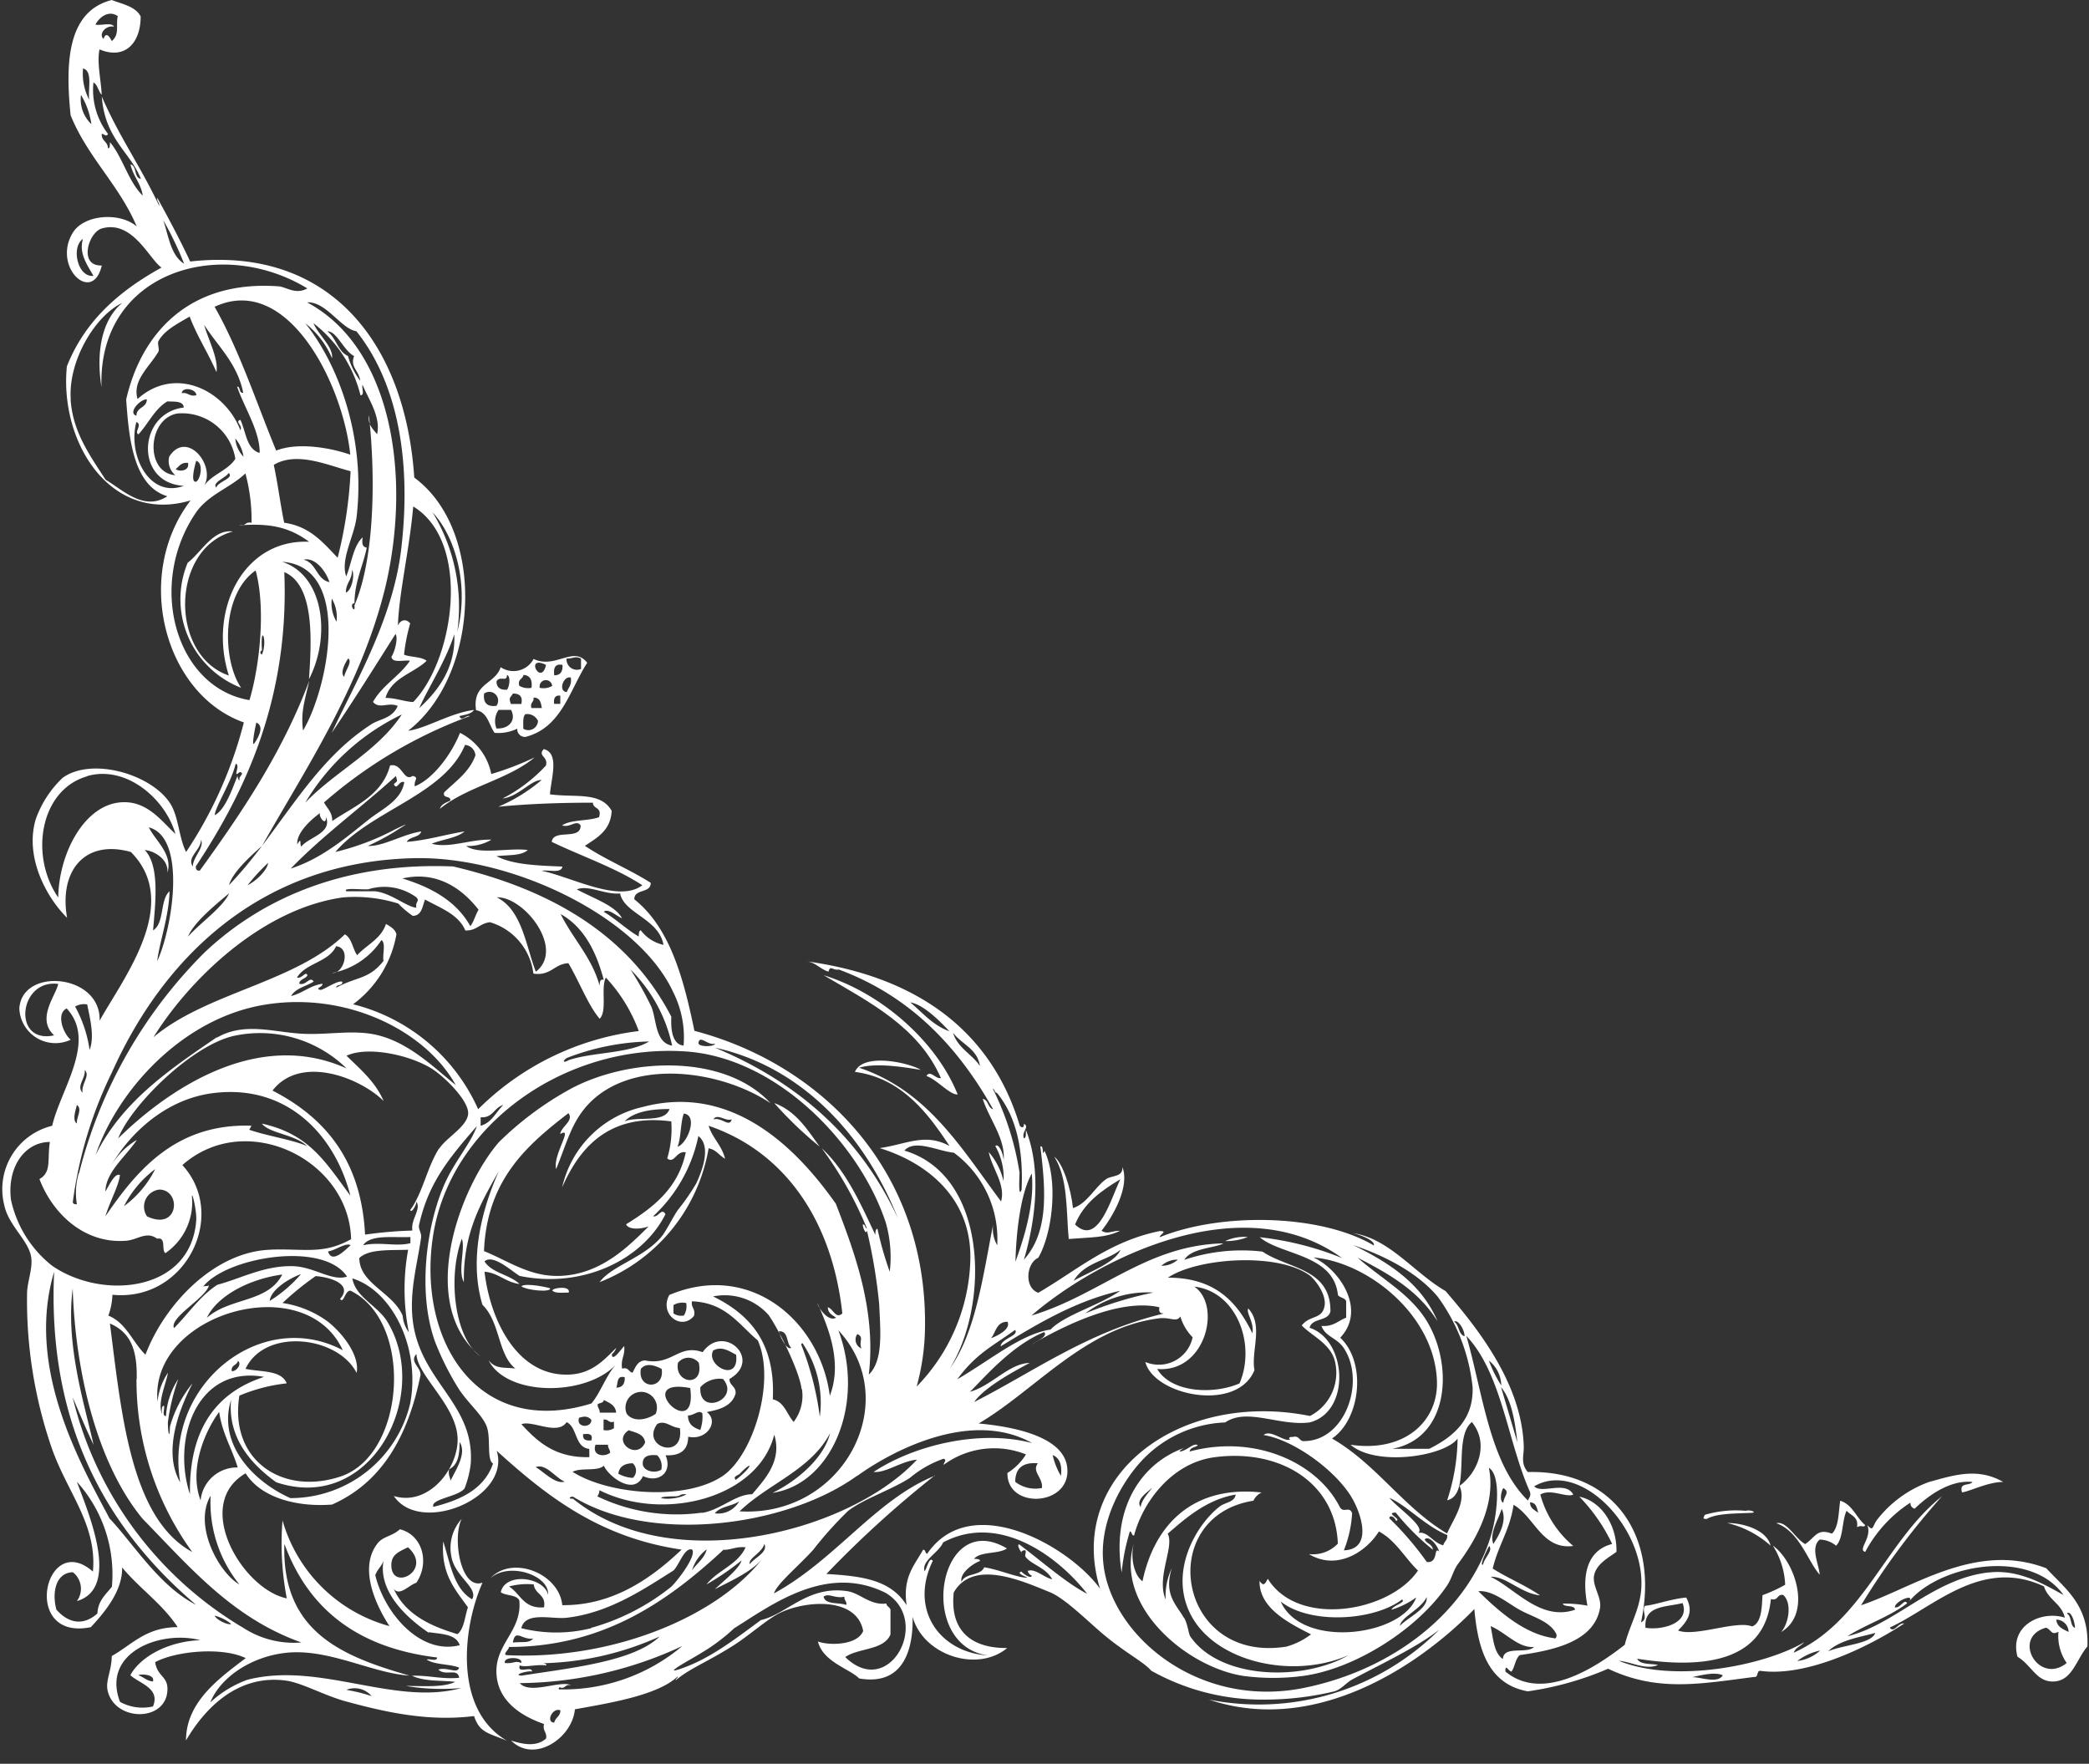 <svg xmlns="http://www.w3.org/2000/svg" viewBox="-0.286 -0.01 200.426 169.22"><rect x="-0.286" y="-0.01" width="200.426" height="169.22" fill="#333333" stroke="none"/><title>19124617_1_bo</title><g data-name="Layer 2"><g data-name="Layer 1"><g data-name="Layer 2"><g data-name="Layer 1-2" fill="#fff"><path d="M178.67 148.88c-.77-.21.69-1.35.2-2.57.63.71.46.06 1-.59a11.06 11.06 0 0 1 4.93-3.55c2.35-.64 4.62-1.42 7.11 0-1.48 0-3.18.9-3.95 1-.31-1 .73-.59 1-1-2.13-.22-4.23 1.29-5.55 2.57a.55.55 0 0 1-.4-.59 12.79 12.79 0 0 0-4.34 4.73z"/><path d="M169.59 148.28a9.55 9.55 0 0 0-4.16-2.17c1.35-.02 3.77.58 4.16 2.17z"/><path d="M163.46 145.72c-.5 0-.24-.15-.2-.39a10.62 10.62 0 0 1 3.95-.39c.43-.14 1.26.2.39.2-1.74.07-3.24.07-4.14.58z"/><path d="M54.28 124c-.57 0-1.29.11-1.58-.2.09-.28 1.78-.48 1.58.2z"/><path d="M49.73 123.4c.4-.38 2.77.15 2.77.2.06.4-2.23.19-2.77-.2z"/><path d="M78.36 110a36.24 36.24 0 0 1-4.36-4.18c2.09.77 3.16 2.53 4.36 4.18z"/><path d="M91.6 105c-.84 0-1.91-1.39-3-1.78.37-.62.86.31 1.39.2-2.15-4.9-6.82-7.26-11.26-9.87 5.54 1.71 10.83 6.34 12.87 11.45z"/><path d="M52.3 153c.13-1.9-3.78-3.19-5.55-1.58 2.12-2.28 6.62-.46 6.91 2.57 4.91.05 8.63-2.65 11.45-5.33-7.91-1.15-13-5.18-17.74-9.48 1.39 4.5-7.33 8.13-9.87 4.34 3.3 1 6.07-2.53 6.12-5.33.06-3.24-3.88-6.18-3.95-8.29-.71.72.43 1.27.39 2-1.17 5.81-3.65 10.3-8.49 12.44-3.42.26-6.83-.67-8.29-3-5.14 3-.29 11.14 3.95 12a27.78 27.78 0 0 1-.41-7.48A14.67 14.67 0 0 0 37.08 156c-1-1.53-3.1-5.37-1.17-7.9.56-.74 1.39-.68 2.17-1.39 2.18.54 2.88 3.21 1.58 5.13-.75.25-1.6 1.32-2.17.59 1.09 2.4 3.43 3.55 6.12 4.34.65-.53.69-1.67 1-2.57-1.2-1.69-2.61-3.18-2.37-6.32.67 2.09 1 4.53 2.77 5.55.64-1.11-1.7-2.19-2-4.16a4.16 4.16 0 0 1 1-3.56c-.92 1.82-.1 6.87 2 6.12C44.14 156 43.16 164 48.36 167c-1.77-.74-2.65-.77-3.16-2.37-4.41.55-8.48-.37-12.24-1.39-2.12-.57-4.16-1.75-5.73-2-4.62-.67-7.81 2.55-9.67 5.73 0-3.72 3.24-6 5.73-7.9-2.31-1.11-6.75-.66-8.69.39.22 1.39 1.18 1.32 1.18 2.57 0 3.17-5 3.2-5.73.2-.24-1 .36-1.85.39-3.36 1.94-1.09 3.28-2.77 6.32-2.77-1.46-2.23-3.65-3.7-5.33-5.73.06 2.21-1.63 4.26-3 5.73-6.78 1.39-4.41-9.38.2-5.33.41-4.53-2.46-7.58-3.95-11.85a43.44 43.44 0 0 1-2.37-14.8c0-1.14.58-2.45.39-3.55-.26-1.58-2.16-3-2.57-4.93A6.26 6.26 0 0 1 4.72 108c.81-3.51 4.32-8.12 1.39-11.26-1.06.52-.3 2.46.39 3a3.46 3.46 0 0 1-4.93-3c.25-4 7.86-3.31 7.7 1.18 2.25-4.06 7.92-11.25 3-16.19-4.46-1.25-6.91 1.85-6.12 6.32-2.15-2.15-4.06-6-3-9.48a10.1 10.1 0 0 1 2.57-3.95c2.74-2 8.39-.41 10.27 2.37.88 1.3.86 3.33 1.58 4.74a40.39 40.39 0 0 0 5.54-12.43C15.51 66.62 12.45 55.25 18 48c-7.68 2.29-12.6-5.57-11.87-12.86 1.75-4.43 5.09-7.27 9.08-9.48-1.18-.8-2.77-4.6-5.73-3.75-1.28.37-2.27 3.64 0 3.55-.88 3.8-4.8.12-2.77-3.16 1.06-1.71 4.45-2 6.12-.59-1.7-4-4.71-6.63-6.34-10.66-.55-5.3-.22-10 3.95-11.06 1 .4 2.28.61 2.77 1.58 0 2.52-1.48 4.19-3.95 3.16C9 6 9.4 7.6 9.47 9.08c-.33-.33-.37-.95-.79-1.18a6.94 6.94 0 0 0 1.39 4.93c-.14.35-.36 0-.59 0-.05.71.59.72.59 1.39.23 0 .17-.36.2-.59 1.24 1.5 1.75 3.77 3.14 5.13-.18-1.2-.92-1.85-1.18-3 .64.15.31 1.28 1 1.39-1-2.56-3.45-3.8-3.75-7.9 1.73 3.97 3.52 6.34 5.52 10.5 0-.36-.24-.42-.2-.79 1.1 2 2.17 4 3.16 6.12 13.36-1.5 20.64 7.8 21.5 20.73 6.94 5.11 6.26 19-.59 24.29 1.75-.23 4-1.69 6.32-2-.26.4-.87.46-1.39.59.17.58.63-.12 1 0a44.5 44.5 0 0 0-14 8.29c.3.56.8.92.79 1.78 2.16-1.46 4.79-2.45 5.55-5.33 1.19-.27 1.27 1.61 2.17 1 .66.18.1.37.2 1 1.7-.67 3.49-3 4.34-5.13a5.64 5.64 0 0 1 3 3.95A28.44 28.44 0 0 0 51 72.66c-2.54 2.13-6.53 2.82-9.08 4.93.14-.46.59-.59 1-.79.06-.52-.77-.16-.59-.79 1.1-1.07 2.41-1.93 3-3.55a1.08 1.08 0 0 0-1-1c-2 4.82-9 6.25-12.44 10.27a24.26 24.26 0 0 0 5.73-2.17c1.8-.86.79-.33 0 .2A23.35 23.35 0 0 1 35 81.15c1.46.07 3.35-1.12 5.13-1.39-.18.61-1.1.46-1.39 1 2-.16 3.65-.7 5.55-1-.79.66-2.14.75-3.16 1.18 1.72.46 3.76-.46 5.73-.39a4.3 4.3 0 0 1-2.43.6c1.23.88 4.05.16 5.92.39-.61.58-1.9.46-3 .59 1.6.84 4 .9 6.32 1-.1.69-1.29.29-2 .4 2.94.62 7.44 3.11 9.67 1.39-2.59-1.69-5.8-2.77-8.69-4.16.15-1.29 2.8-.1 2.77-1.58-.41-.59-1 .26-1.78 0 .86-.58 2.5-.4 3.55-.79.3-1-.57-.74-.59-1.39-3.12 0-6.21.11-9.08.39a16 16 0 0 0 4.16-2.57c-1.05 0-2.21 1.6-3.75 1.78a15 15 0 0 0 4.16-3.16c.26-.87-.84-.92-.2-1.58 1.55.4.68 2.87.59 4.34 2.44.33 4.85-.29 5.92 1.58-.09 1.88-1.39 2.58-2.57 3.36 2 1.34 4.31 2.27 6.32 3.55 0 1.05-1.58.53-1.58 1.58C64 89 65.29 93.83 66.34 98.89c12.34 3.24 22.58 13.63 22.11 29a22.16 22.16 0 0 1-.79 5.13 18.08 18.08 0 0 0 5.14-11.82c.31-6-3.88-9.58-8.69-11.06 2.61-.37 4.34-1.49 6.71-.2-1.85-2.77-4.41-6.51-9.08-7.11.76-1.85 5.09-.92 6.32-.2-1.06-.15-4.12-.75-5.92-.2 6.61 2.21 9.85 7.79 13.62 12.83.46-1.65-.89-3.19-1.18-4.74a6.6 6.6 0 0 1 1.42 2.79 6.11 6.11 0 0 0-.79-3.36c.3-.35.8.77.79 1.39.22-2.06-1.39-4-2-5.92.57.09.46.85 1 1-3.36-6-7.95-10.87-14.8-13.41-.62.1-.81-.46-1 .2-.81-.24-1.21-.9-2.17-1 10.15 1.39 17.67 6.26 20.53 15.8.24.22.41.17.39-.2.59.29-.26.77 0 1.39.27-.06.16-.49.2-.79 1.44 3.67 1 8.39-.2 12.44 2.41-2.7 2.09-6.65 1.58-10.86.37-.18.12 1.13.39.4 1.35 2.83.79 7.88-.59 10.27-1.17.53-1.36 2.89 0 3.36 3.7-2.15 6.78-4.93 11.65-5.92.83 0 0 .31 0 .59 5.89-2.4 15.42-2.24 20.54.79.17-.43-1.19-1-2-1.18 3.5.51 5.9 3.84 8.88 5.55 2.91 3.38 7.37 8.84 7.51 15 0 .83-.31 1.56.39 2.37 8.44-.22 12.6 6.35 10.86 14.41.76-.32 0-1.16.39-1.58.92-.07 2.48-.66 3.95-.79.72 1.39.16 2.22-.79 3.16 1.64.65 5.57-1 7.11-.39 1-.35.92-2.19 1-3a13.93 13.93 0 0 0 2.17-1 7.61 7.61 0 0 0-1.18-3.75c2.12 1.5 3.81 6.5.79 8.29.72-.8 1.08-2.77.2-3.56-.62-.1-.46.61-1.18.39-.6 6.11-6.61 6.7-12.83 5.73.27.58 1.25.46 2 .59-1.14.54-2.59-.3-3.75-.39 5.22 2.15 13.85.52 17.77-1.78-.3.36-.82.49-1 1 6.7-3 8.79-10.68 14.22-15a71.29 71.29 0 0 0-7.76 10.45c5-1.67 11-6.14 17.77-3.55 1.85 2 4.1 3.54 3.95 7.5-1.06 1.24-1.44 3.24-3.16 3.36s-2.16-1.54-3.55-2.37c-.81-3 2.28-4.47 4.54-3.75-.3-1.35-1.59-1.7-2-3-6-2.81-10.57 2-14.8 3.95.41.59.8-.49 1.39-.39-3.3 2.18-9.33 5.17-13.82 4.54-.37 0-.13.65-.59.59-5.17.66-9.25 1.46-14-.79a30.24 30.24 0 0 1-7.7 2.17c-3.7-.67-4.79-3.89-5.13-7.9-5.14 5.31-15.19 12.16-25.47 8.69a24.48 24.48 0 0 0 22.11-6.71c-2.12 1.66-5.38 3.2-8.29 4.74-.62.32-1.12 1-1.78 1.18a28.54 28.54 0 0 1-6.71.79 21.74 21.74 0 0 1-10.86-2.77c-.79-.92-2.77-1.85-5.13-3.95-1.39-1.22-3.24-3-4.54-3.56-2.65-1.07-7.4-3.26-9.28 0-.43 4 2.07 5.37 5.13 5.33-2.88 2.4-8.07.69-9.08-3 .07 2.65-.6 6.71-5.13 5.92-.89-.92-3.48-1.58-3.95-3.55.84.37 3.74.46 4.34-1-.58-3.18-5.24-3-7.9-1.78-1.27.6-2.94 2.14-4.54 3.16-2.44 1.56-4.29 2.25-5.55 3.36 0-.16.2-.2.2-.39-1.85 1.77-6.26 2.52-9.87 3.16-.24 2.75-3.88 5.23-6.12 3 1.23.39 2.48.6 3.36-.2.1-.62-.36-.7-.2-1.39-2.27-.78-4.28-2.19-4.54-4.54-.35-3.08 2.46-4.29 2.17-7.31-.28-.58-1.29-.43-1.78-.79.43-1.95 4.16-1.46 4.54.25zm-24.68-9.28a11.81 11.81 0 0 0 11.45-9.08c1-5.3-1.69-10.8-5.55-12 .31 1.82 2.43 2.62 3.36 4.16 4.28 7.07-1.59 18.45-10.66 15.4-2.34-1.68-4.67-4.19-4.34-7.9-1.34 4.37 2.32 7.94 5.74 9.44zM4.91 99.32c-1.75-1.59.17-3.82.39-4.93-3.82-.5-4.44 5.83-.39 4.93zm1.58-61c.2 3.16 1.93 5.48 3.36 7.7 1.59.92 3.67 3.07 5.92 1.58-3.34-1-3.7-5.81-3.95-9.28 1.44-6.31 6-11.48 14.61-10.86.74.05 1.65.84 2.77.2-8.36-5.09-20.12-1.58-19.75 9.48-.55-3.47.08-6.52 2-8.09-2.55 1.18-5.2 5.49-4.95 9.25zm10.86 8.28c-4.74-.25-4.43-7 0-7.51-.06-.66-.9-.55-1.58-.59-1.23.74-1.82 2.13-2.77 3.16-.46-.21.42-.92-.2-1.18-.85 3.09 1.2 7.37 4.55 6.12zm10.27 36.72c3.08-1 5.4-3.07 7.52-4.74 1.28-1 3.08-1.8 3.36-3.55-.5-.21-.69.85-1 .2.37-.38.36-.16.2-.79-3.3 3-7 5.69-10.09 8.88zM95 117.46a3.16 3.16 0 0 0 .39 2 10.28 10.28 0 0 0-4.16-8.88c-1.48-.13-3.77-1.34-4.74-.2 8 2.38 8.19 14.74 4.34 20.93 2.49-3.48 3.17-8.76 4.17-13.85zm62.59 38.7c1.55.26 4.29-.41 3.56-2.37-1.6.41-3.76.2-3.56 2.39zm33-5.31c2.84-.31 5.32 1.18 7.11 2.17-3.24-4.54-11.86-2.92-14.8.59.53-.78-1.39 0-1.39.59.54.12.92-.89 1.18-.39-1.67 1.29-3.89 2-5.73 3.16 4.51-1.07 8.25-5.54 13.56-6.12zm-105.83 2c-5.71-2.91-11 1.11-14.61 3.36a18.09 18.09 0 0 1-3.16 2.37c-.61.4-3.77 2.09-2.17 1.58 2.85-.92 5.23-2.77 7.9-4.74 2.48-.56 4.5-3.34 8.29-2.77 1.24.19 2.19 1.39 3.75 1.18 0 .28.32.33.39.59v2.38c-.64 1.54-3.07 1.28-4.34 2.17 4.19 4.11 8.29-3.43 3.94-6.12zm-31.28 11.23c-.75-.3-1.44 1.14-.59 1.18.11-.51.59-.59.59-1.18zm-39.09-.37c.73-1.76-1.29-2.19-2.17-3 .92-1.72 3.54-3.24 6.71-3.36-3.88-1-9.51 1.22-7.7 5.92a4.49 4.49 0 0 0 3.16.44zM43.81 160c-.92-.39-2.38-.26-3.16-.79.29-.11 1 .23 1-.2-7.65-.92-12.37-4.67-14.65-10.9-.28 8.5 5.64 10.81 12 12.64-3.63-.23-7.86-2.69-12-2.17-3.24.4-6.14 2.34-7.11 4.74a10.49 10.49 0 0 1 3.56-2.17c6.94-1.78 14.11 2.55 20.53.79a20.74 20.74 0 0 1-5.33-.2c1.67 0 3.59.17 4.74-.39-1.22-.16-2.9 0-4.16-.59 1.63-.05 2.81.35 4.54.2-.17-1-1.29-.11-2-.79.88-.28 1.86.48 2-.22zM33 162.13a14.77 14.77 0 0 1 2.37.59 2.11 2.11 0 0 0-2.37-.62zm109.6-13.82c-.24.37-1 2-.59 1.78.08-.59 1-1.35.57-1.8zm-43.87-22.12c6.59-2 11-6.75 18.36-6.91-.8.46-3.06.43-3.75 1.58a17.24 17.24 0 0 1 7.5-.79c2.43 1.65 6.56 1.6 6.52 5.73-.21 1-1.77.6-2 1.58 3.59 1.15 4 8.07 0 9.08-2.92.37-6-1.44-8.1 0a11.57 11.57 0 0 0-7.9 3.56c-1.91 2-4.34 6-3.75 10.27.92 6.77 9.18 13.64 19.15 11.65 8.62-1.72 15.79-7.32 18-14.61.63-2.12 1-5.79-.2-6.52.81 3.94-1.85 7.73-3 9.28-.41.58-.56 1.34-1 2-2.74 4.1-8.74 8-13.82 8.69a21.85 21.85 0 0 1-5.73 0c-5.55-.86-12.43-6.81-10.47-12.83-.42 1.27-.07 3.14.79 3.75 1.13-5.41 4.83-9.24 11.43-8.52a1.63 1.63 0 0 0-.79.79c-9.48 1.5-7.34 15.66 3.16 14a7 7 0 0 0 2.37-1.18c-2.15-1.08-5-2.54-4.94-5.13.41.62.55.22.79-.2 2.92 4.72 11.71 3.2 14.41-.79-1.28-1.23-2.12-2.88-3.75-3.75-1.25 2-4.06 3.78-6.71 2.17a3.3 3.3 0 0 0 2.77-1c-.2-5.79-5.48-9.14-11.85-8.29-4.1.55-6.87 4.32-7.7 7.51-.26 0-.18-.35-.4-.4a19.57 19.57 0 0 0-.79 3.95c-1-6.13 1.85-10.54 6.12-12a1.39 1.39 0 0 0-.59.39c.69 0 1.39-.92 1.78-.59-.26.2-.74.18-.79.59 6.25-1.68 12.25 1.05 14.41 5.33.37.63.92-.14 1.18.59a11.34 11.34 0 0 1-.79 3.56c2.91-.1 1.6-3.8.59-5.33-1.71-2.6-5.55-5.3-8.29-5.73.68-.61 2.09.79 2.57.39-.21 0-.16-.25.2-.2.63-.17.61.31 1 .39 4 .09 6.05-5.63 3.95-8.88-.68-1.06-1.79-1.1-2.17-2.17 1.15.09 1.6-.5 2.37-.79v-1.58c-.12-.34-.6-.32-.79-.59-.4-3.94-5.48-3.81-7.5-5.55a29.72 29.72 0 0 1 7.9 2c-9.68-7-23.61.15-29.82 5.53zM143 148.11c.49-.76 1.36-2.19.79-3.36-.31 1-1.19 2.36-.81 3.33zm-35.74-28.24c-1.44 1.14-3.43 1.19-4.54 3 1.51-.86 4-1.75 4.52-3zm-53.73 42c-.12 0-.24 0-.2.2a17.69 17.69 0 0 0 11.85-4.16 37.58 37.58 0 0 1-15.6 3.56c1 1.14 3.87-.31 4.93.2-.6-.12-.51.33-1.03.24zm101.28-13c-.76.57-2 1.18-2.17 2.37-.11 1 .74 2 .59 3-.52 3.18-4.29 4.06-7.7 4.54-.43.36-.46 1.1-.79 1.58-.29 0-.62-.83-.59 0 3.7 3.06 9-.65 11.45-2.57.46-1.85 1.43-3.34 1.58-5.33.44-5.87-5.86-12.45-10.27-9.87.74.77 3-.58 3.75.79-.66.32-2.18-.6-3.16 0a9.74 9.74 0 0 0 3.16 4.93c-3 .39-3.7-2.77-5.73-3.95-.33 2.37-1.48 3.91-2 6.12 1.44.92 3.14 1.6 4.54 2.57-1.85-.19-3.26-1.85-4.74-1.78 2.37 1.13 4.79 4.29 8.1 3.16-.07-.52-1-.18-1.18-.59a11.78 11.78 0 0 1 2.37.2c-.59-3 0-5.32 2.37-5.92a16.73 16.73 0 0 0-3.15-4.54c2.34.51 3.65 3.05 3.56 5.33zM13 160.72c.49.16.78.54 1.39.59.23-.77-1.39-.71-1.39-.59zm152 0c-.71-.36-2.18 0-3 .2.57-.14 2.51.69 3-.2zM63 157a28.83 28.83 0 0 1-11.64 2.57c.3 0 .73-.07.79.2-1.07-.12-2 .22-2.57 0-.28.87 1.18 0 1.18.59-.46-.11-1.91.35-1 .39C54.56 160 60.52 159.4 63 157zm50.33-1.78c.36.64.41 1.51.59 1.78 2.83 4.11 10.75 4.34 15.2 1.78-5.4 2.38-12.89.66-15.2-3.95-2.06-4.11.57-8.53 2.77-10.27.57-.46 1.47-.42 1.58-1.18-2.9.49-5 2.46-6.52 3.75.66 1.28-1.12 4.16-.2 6.32a6.24 6.24 0 0 1 .59-3c-.81 2.55.49 3.55 1.15 4.74zm84.67 4.32a4.54 4.54 0 0 1-.79-3c-.69.37-.65-.15-1.18-.39-3.38.92-.71 5.56 1.97 3.39zm-149.86 0c.87.09 1-.27 1.58 0 .22-.63-1.78-.63-1.56 0zm126.18-1.19a5.36 5.36 0 0 0-2.17 1 4 4 0 0 0 2.19-1zm-27.43-.35c-1.51.12-2.71-1.39-4.16-2 .25 1.2.31 2.59 1.18 3.16.05-1.34 2.34-.43 3-1.18zm-77.81-9.28C64 153.41 57.77 158 48.55 158c0 .26-.67.74-.2.79 10.34.49 20.47-3.84 24.68-9.48-1 1.46-3.55 2.51-4.74 3.16.84-.8 2.38-2 2.57-2.77a25 25 0 0 1-3.36 2.3c1.07-1.36 3-1.89 3.75-3.56-.93-.1-1.35.26-2.17.24zm29.22 2c.68-.32 1.56.62 2.37.79-.65-1.17-2-1.39-2.57-2.17-.09-.11.1-.49 0-.59s-.46.09-.4.2c.26.31-.56-.74-.2-.79 2.07 1.55 4.55 3.74 6.52 4.74-2.69-3.48-8.38-7.83-13.82-4.93-.42 1-2.09 1.73-1.78 2.77.22-.25.46-1.47.79-1-2.26 4.62.6 8.79 5.33 9.08-7-.92-4.82-14.21 1.78-10.27-.81.57-2.52.25-3.16 1 .23 0 .56 0 .59.2-.82.3-2 1.26-1.78 2 .32-.86 1.82-.55 2.17-1.39 1.39.2 3.16 1 4.16 1-.18-.12-1.12-.42-.59-.59.16.19.92.75 1 .39a.64.64 0 0 1-.4-.51zm81.35 5.92c-.92.32-3.38.61-4.54 1.78 1.42-.63 4.31-.72 4.54-1.84zm-138.8 0c-2.19-1.48-4.86-4-4.34-6.91-.18.54-.61.84-.79 1.39.92 3.75 4.39 7.67 8.1 6.71-.36-1.1-1.82-1.06-2.97-1.25zM6.69 134.07a35.37 35.37 0 0 0 16.39 22.11 8.89 8.89 0 0 0 5.55 1.39c-6.67-2.37-10.76-7.3-15.22-11.85-4.41-5.33-6.48-14.19-6.72-22.12-.7 5.44 1.13 11.1 2 15-.69-1.41-1.59-3.6-2-4.53zm44.23 23.12c-1.13.19-1.77-1-2 .39 1.12-.12 1.46.11 2-.42zm97.93 0c.15 0 .23-.17.2-.39-.57-1.27-2.36-1.7-3.55-2.37s-2.59-1.89-3.95-1.78c1.91 1.89 4.48 4.17 7.3 4.51zm-14.61-3.75c-2.71 2.07-8.84 2.43-11.65.2 2 4.58 11.64 3.35 13-.39a8 8 0 0 1-2.37 1.18c.13-.43 1.44-.68 1-1zm62.76 1.94c.07.72.68.92 1.18 1.18a1.19 1.19 0 0 0-1.18-1.18zm-140.58.79a21.44 21.44 0 0 0 7.7-3.95c.74-.73 2.43-3 2-3.56-.72-.25-1.22 1.42-1.78 2-2.73 1.71-6.15 4.08-10.27 4.54-1.42.16-3.94-.64-4.34 1a13.81 13.81 0 0 0 6.71 0zM198 154.79c.51.21.28 1.17.79 1.39 0-.62-.42-1.78-.79-1.37zm-61.41-1.58c-.5 1.15-2.44 1.9-2.57 2.77.81-.85 2.71-1.64 2.57-2.77zM20.31 155c.21.46 1.39.95 1.58.79a4 4 0 0 0-1.58-.79zm-15.2-.6c1.12 1.29 2.54 1.64 3.95.39.06-1.25.81-1.82 1.39-2.57a13.25 13.25 0 0 0-3.36-10.07c1.07 2.92 4.25 10.21 0 11.45a2 2 0 0 0-.39-2.77c-1.68.06-2 2-1.58 3.57zm45.81-2.4a6.61 6.61 0 0 0-2.37.2c1.1.68 1.39 2.16 3.36 2 .21-1.26-.85-1.2-.99-2.2zm38.5-10.47A101.4 101.4 0 0 0 79 151c3.41.2 6.17.55 7.7 3-.4-2.71.76-3.84 1.58-5.33.26 0 .18.35.39.39 4.22-6.16 13.73-.65 16.59 3.36-3.34-10.8 7.62-19.09 20.14-16.58a4.66 4.66 0 0 0 2.37-5.33c-.46-1.65-2.25-2.38-3.16-3.36.8-1 1.89-.56 2.17-1.78s-1-2.7-1.39-3c-3.1-2.27-10.84-1.69-13.62.2 4.51 0 6.63 2.31 8.1 5.33.21-1-.64-2-.39-2.37 1.48 1.6.25 4.06.59 5.92-1.69 4.1-9.65 2.41-10.47-.79a3.32 3.32 0 0 0 4.54-2.37 4.74 4.74 0 0 1-1.18-2c-.39.63-1 0-2.17.2-7 .92-11.83 6.94-17.18 10.07 2.73.25 8.09 1.06 8.49 4.16.49 3.78-5.78 4.16-5.73.59a5.57 5.57 0 0 0 1.78-1.78 8.18 8.18 0 0 0-7.9 1c0-.23.35-.46 0-.59a10.21 10.21 0 0 0-3.25 1.85c-1.83 1.17-4.42 2-5.92 3.16a36.14 36.14 0 0 0-3.36 3.75c-1.53 1.67-3.46 3.24-3.75 4.16 5.89-3.2 9.81-9.04 15.45-11.29zm-8.69 11.65c-.87.21-1.53-.39-2 0 .19.8 1.45.52 2.17.79.1-.34-.19-.4-.17-.75zm-70.49-7.5c-.12 0-.24 0-.2-.2 2.4 2.46 4.85 6.63 8.49 8.48-8.13-6.9-14.33-16.8-13.62-31.96-2.79 9.3 2.66 18.64 5.34 23.72zm9.67-2.17c-1.68 2.9.87 7.43 2.77 8.49a12.52 12.52 0 0 1-2.76-8.46zm17.37 6.32c-.34 3.07 4.13.89 1.58-1.39-.86.4-1.48.69-1.57 1.42zm30.22-1.18a3.94 3.94 0 0 0-1.39 2c.44-.65 1.15-1.1 1.4-1.97zm5.55-.59c-.12.87-1.6 1.42-1.39 2 .37-.6 1.85-1.15 1.36-2zm60-2.37a30.71 30.71 0 0 1 3.56 4.16c1.15.13.62-1.53 1.18-1-.15-.58-.92-1.57-1.39-1.18.16.43.74.44.79 1a23.09 23.09 0 0 1-3.56-3.56c-1.11 0 .68.67 0 .79 0-.26-.59-.7-.62-.21zm5.13 2.57c.08-.37.43-.49.39-1-2.07-.83-3.95-2.89-5.55-3.56.83 1 3.48 2.77 2.77 3.36.89-.18 1.35.88 2.35 1.18zm.39-1.18c.62-1.42 1.85-3 1.18-4.54 1.72-1.23 2.9-4 1.18-6.12-1.89 1.56 0 6.94-2.37 7.51a19.56 19.56 0 0 0 1-5.92c-1.31 1.74-7.86 2.69-10.27.59 5.25.77 8.43-2.31 8.29-6.12-.23-6.29-6.57-11.38-11.85-11.85 2.47 1.11 5.13 5 2.57 7.7 2.59 2.44 1.9 7.89-.79 9.67 4.24 2.44 6.82 6.59 11 9.09zM12.83 132.3c.05-2.61-.46-4.43-2.57-5.33 1.11 8.69 2 18.71 7.9 21.92a28 28 0 0 1-5.35-16.6zm69.11 9.28c-6.7 4.85-19.75 6.62-27.25 2-.34 0-.49.22 0 .2 9.42 7.67 26.59 3.19 33-3.75-1.5.14-3 1.3-4.16 1.18 3.86-2.55 10.13-4.11 15.21-2.77-5.8-3.26-13.36.68-16.78 3.15zm-14.8 3.55c1.73-.31 3.19-1.79 4.74-1.78 1.12-1.35 2.91-3.14 2.12-5.72-1.54 6.11-10.64 8.42-16.78 5.33a.92.92 0 0 1-.2.59 17.57 17.57 0 0 0 10 1.57zm79.37-1c0 .58.46.74.79 1-.14-.49-.2-1-.82-1zM70.67 144c-.68.5-1.85.5-2.37 1.18a2.31 2.31 0 0 0 2.36-1.2zm8.69-6.52c-1.85 3.55-5.95 4.85-8.69 7.51 10 .58 15.77-10.6 9.48-17.37 2.61 6.94-.58 14.74-6.32 15.6 2.42-1.19 4.94-3.36 5.53-5.74zm30.8 5.33c-.41.39-1.52 1.1-1 1.78 0-.76 1.34-2 1-1.79zM47 140.4c-.61-.43-.17-2.41-.59-3.55s-1.93-2.36-2.77-3.75a27 27 0 0 1-2.17-4.34c-1.78-4.88-.78-11.56 1-15.4.92-2 2.42-3.7 3-5.33-2.88 3.28-4.68 5.6-5.55 9.48-.09.39.25.79.2 1.18-.37 2.62-1.16 5.26-.79 8.1.76 5.82 5.93 7.84 5.55 13.62a9.53 9.53 0 0 1-.59 2.37c-.6.82-3.28 1-3 1.78 2.65-.66 4.89-1.72 5.73-4.16zm96.95 2.37c-.18.17-.42 1.26 0 1.39.05-.67.68-1 0-1.4zm2.57.39c-2.18-4.87-2.7-11.39-6.12-15 1.61 5.62 2.24 12.24 5.92 15.8.06-.28.3-.39.19-.8zm-124-2.38c-.55-1.82-1.48-3.24-1.78-5.33-1.35 1.82-2.93 5.48-1.78 8.49a3.5 3.5 0 0 1 3.53-3.16zm42.06 2.77c-3.11 0-.37.63 1-.2-.69-.05-.53.18-1 .19zm-39.53-11.46c-6.47-1.15-8.86 6-7.11 11.26-.1-6.22 2.49-9.76 7.11-11.26zm33.37-2.17c0 .81.92-.52 1.18-.79.11.9-.35 1.23-.2 2.17.63-.17.61.31 1 .39.28-.51.46-1.12 1.18-1.18 2.62.54 3.24-1.62 5.55-.79 2-2.83 5.79.72 2.57 2.57 0 .66.64.68.59 1.39-.33 1.18-1.48 1.55-2.77 1.78 1.22.9 0 2.77-1.78 2.37 0 1.31-.8 1.85-2.17 1.78.69 1.6-.61 2.71-2.17 2-.88 1.94-3.33 0-3.75-1-.61.58-2.22.15-3 .59 3.39 2.17 10.78 2.84 14.41.39 2.93-2 5.09-9.1 3.36-13-1.83-1.53-3.08-3.63-6.32-3.75-.1.62.36.7.2 1.39-1.18 1.48-3.38-.14-2.37-2 7.83-3.29 14.48 2.58 15.4 9.67 1.31-3.39-.35-6.94-1.18-8.88 0 .31 1 1.85 1.78 1.39-.34-.25-.78-.41-.79-1 .52.14.75 1.17 1.39.59-1-9.17-5.73-15.6-12.83-18 .38 1.2 1.27 1.89 1.58 3.16-.56-.3-.84-.87-1.58-1A16.81 16.81 0 0 1 57.24 123c1.16-1.58 4.22-2.31 5.92-4.34.46-.54 1-1.7 1.58-2.57a21.27 21.27 0 0 0 1.78-2.57c.53-1.16 1.48-3.52.2-4.54a14.49 14.49 0 0 1-4.34 7.7c.49.14.81-.87 1.18-.2-2.2 4.4-8 7.17-14 5.92-.83-.52-2.57-2.12-3.36-1.39.71 1.13 2.42 1.26 3.36 2.17-1.35-.17-2-1.06-3.36-1.18.55 4.73 3.19 10.06 8.1 9.87 2.11-.08 3.26-1.27 4.54-2.57a1.39 1.39 0 0 1-.42.62zm41.26 12.83c.12-1-1-1.56-.39-2.37-1.43-.12-2.17.46-2.17 1.78a3.18 3.18 0 0 0 2.57.59zm-48.56-2c.77.46 1.88 1.66 2.77 1.39-.9-.38-1.8-1.78-2.79-1.39zm-7.31-2.37c0 1.51-.29 2.2-1 2.57-.18.72.35 1 0 1.39.46-1.12 1.77-2.81 1-4zM30 122.42a27.55 27.55 0 0 0-3.18 2.58 9.85 9.85 0 0 1 4.34 1.78c1.49 1.18 3.09 3.31 2.77 4.93-1.79-3.54-8.79-4.37-10.66-.39 1.46.31 3.45.1 3.95 1.39a16.15 16.15 0 0 0-4.54 1.18c-1 6.26 4.26 9.68 9.87 7.7 6.12-2.26 6.82-14.84.79-17.77-.53-.05-.65 1.3-1 .79 1.3-1.45-1.04-2.1-2.34-2.19zm-13 19.75c-1.56-9.4 7.83-16.77 15.6-12.64-3.63-7.9-18.58-3.48-17.77 4.93a6 6 0 0 1 1-2.77c-.21 1.17-1 2.77-.59 3.95 0-.3-.07-.73.2-.79.11.29-.23 1 .2 1a7.15 7.15 0 0 1 1.18-3.55 19.89 19.89 0 0 0-1 4.16c0 .77.15 1.85.2.4a11.44 11.44 0 0 1 2.17-4.16c-1.23 2.4-2.9 6.52-1.2 9.48zm53.7-.79c-.14.14-.74.28-.39.59 1.59-1.23 1.75-2 .39-.6zm-10.27-1c-.75 0-1.3.28-1.39 1a3.24 3.24 0 0 0 1.39.4.94.94 0 0 0 0-1.39zm40.28-.79a7 7 0 0 0 .79 2c.13-1.05-.12-1.73-.79-2zM63.16 141a1.49 1.49 0 0 0-.39-1.39c-.8-.08-1.39.07-1.39.79s1.17 1 1.78.59zm-6.91-2c-1.42-.16-1.11-2.05-2.17-2.57-.89 1.32-3.27-.21-4.34.2 1.54 1.68 3.24 3.24 6.52 3.16zm2 .39c0-.37-.22-.43-.2-.79h-1.2c-.37 1.07.86 1.2 1.38.78zm3.36-1c-.1-.82-.89-.95-1.58-1.18-1.64 1.08.81 2.93 1.58 1.17zm68.32-17.77c2.36 2.11 5.34 3.61 6.91 6.52 2.31 4.25 1.79 10.87-3.56 11.85h3.56c2.43-1.21 4.27-2.89 4.16-5.92a17.84 17.84 0 0 0-3.36-8.69c-2.18-2.58-5.63-4.1-8.09-4.93 3.45 1.68 6.56 3.7 8.09 7.31-1.8-2.88-4.44-4.45-7.72-6.13zM64.94 137c-.89-.06-1.39-.8-2.17-.39-1.63 2.23 2.64 3.55 2.17.39zm78.78-3.95c.53 1.77 1.05 3.55 1.58 5.33-.25-2.06-.54-4.07-1.59-5.33zm-88.06 4.54c-.06.52.27.65.79.59.19-.66-.28-.65-.8-.59zm11.45-2c-.38-.38-.8.21-1.39.2 0 .84.53 1.18 1.18 1.39a3.7 3.7 0 0 0 .2-1.59zM58.62 137v-.61c-.56.16-.51-.28-1-.2v1a1.29 1.29 0 0 0 1-.18zm-2.17-.79c-.37-.39-.69-.34-1.18-.2-.32 1 1.23 1 1.18.19zm18-8.49c.15.65.79 1.85 1.18 1.58-.5-.43-.23-1.63-1.18-1.59zm2.17 5.55c-.16-1.62-2.13-5.63-3.16-7.11a5.61 5.61 0 0 0-5.33-1.79c3.49 1.71 6 4.43 5.73 9.87 1.12.26 1.34 1.43 2 2.17a4.12 4.12 0 0 0 .79-3.17zm-14 2.37a1.51 1.51 0 1 0-2.77 0c.68.86 2 .53 2.77 0zM76.79 129c0-.11-.16-.23-.2 0a29 29 0 0 1 1.78 6.91 10.17 10.17 0 0 0-1.58-6.93zm-10.86 4.16c-5.74-1.08.78 5.51 0-.04zm-8.29 1.18c-.05.28-.43.23-.59.39 0 .37.22.43.2.79h1.58c-.08-.76-.68-.94-1.19-1.22zm26.06-15.87c0-.23 0-.56.2-.59a32.43 32.43 0 0 0 1.18 4.12 12 12 0 0 0-.39-4.74c-2.53-7.61-10.45-15.79-19.15-16.39-11.63-.8-22.69 7.08-24.29 17.77-1.51 10.12 4.38 19.35 15.21 16 .92-1.12 1.39-2.68 2.37-3.75-2.89 3.1-10.48 3.09-12.24-.39.72.89 1.51.64 2.57.79-1.7-1.35-1.43-4.43-3.16-6.12-1.43-4.77.25-9.86 1.58-12.83-1.69 3-3.44 5.91-3.36 10.66-.61-1.05.17-3.34-.2-4.16-1.43 3.91-.58 9.66 1.78 11.26-6.13-5-2-16.16 1.78-20.53a30.9 30.9 0 0 1 6.91-5.13c5.62-3 14.75-3.38 19.15 1.39-4.86-3.24-13.41-4.36-17.57.2-1.56 1.72-2 3.7-3 6.12-.34-1.36 1.72-4.13.39-3.36.09-.71 1.34-1.28.79-2-4 3.08-7.82 6.4-8.1 13.23 2.46 1 4.5 2.55 7.51 2.37 3.88-.23 6.52-3 8.29-4.74-.57.22-1.88.41-2.17-.2 2.6-1.61 5-3.44 5.73-6.91-.92-.17-1.08 1.14-1.78.59a9.87 9.87 0 0 0 .39-3.55c-6.34-.86-9 3-10.47 6.32a10.21 10.21 0 0 1 7.7-7.7c8.91-2.38 15.12 4.41 18.56 9.28 1.83 4.76 3.88 10.25 3.16 16.39 1.42-1.36 1.1-4.26 1-6.71a52.11 52.11 0 0 0-1.18-7.11c-.08.49-.43-.33-.39-.59.26 0 .18.35.39.39a35.47 35.47 0 0 0-4.34-7.7c2.34 2.17 3.71 5.28 5.15 8.32zm-14.62 13.82a2.47 2.47 0 0 0-2.17.79c-.19 2.82 3.87 1.16 2.17-.79zm42.26-6.29c-.36 0-.46-.19-.39-.59-3.88-.89-9.29 1.85-12.24 3.56.39-.28 1.6-.76 1.18-1.18-3.07 1.28-5.55 4.16-7.11 5.73 2.1-.59 3.73-2.72 5.73-2.77-1.89 1-4.41 2.43-5.33 3.75 5.6-2.84 10.9-6.75 18.16-8.48zm-10.86 1.58c1.29-1.41 4.75-2.36 6.71-3.75-4.44 1-8.24 3.37-11.47 5.33.08-.78 1.78-1 1.39-1.58-2.13 1.54-3.76 2.28-5.55 4.74 3.26-1.91 6.1-4.32 8.92-4.77zm3.36-1.58a36.53 36.53 0 0 1 6.52-2 9.75 9.75 0 0 0-6.52 2zm14.8 6.71c1.6-3.74-.27-8.81-4.34-9.28 2.65 1.79 1.09 8.29-3.56 7.9 1.31 2.25 5.33 2.5 7.91 1.38zm-59-.59c-.78-.19-.62.57-.79 1 .56 0 .84-.36.8-1zm82.93-1.58a12 12 0 0 0 1.18 2.37 3.1 3.1 0 0 0-1.17-2.37zm-79.37.79c-.56-.31-1.5-.66-2 0-.34 2 2.3 2 2 0zm3.56-.59a1.27 1.27 0 0 0-2 0c-.37 2 2.52 2.4 2 0zm3.55-.79c-.62-.32-1.34-.85-2.17-.39-.76 1.42 2.52 3.2 2.2.39zm-47.77.59c-.06.46-.68.37-.59 1 .45.05 1.05-.74.54-1.03zm3.16-10.66c3.32-.11 5 .49 7.7-1-.19-7.66-10.11-12.49-16.19-7.11 4.4 4.77.35 13.14-6.71 12.44a6.39 6.39 0 0 1-.39 2c1.73.7 2.31 2.54 3.56 3.75 1.85-4.88 6.65-9.9 12-10.07zm56.27 8.1a.92.92 0 0 0 .22 1.29l.17.1c-.27-.73.29-1.06-.39-1.39zm14.41-1.18c-1.08 0-1.11 1-1.58 1.58.72-.27 1.9-.9 1.58-1.58zm42.85 0c.5.29.38 1.2 1 1.39 0-.68-.68-1.67-1-1.39zm-100.3-6.91c-1.78.07-3.79-.1-4.74.79 0 2.47 3.24 3.31 4.16 5.55a3.07 3.07 0 0 0 .59 1.58 21 21 0 0 1-.06-7.96zm-19.75 3.56c.1-.13.56 0 .59-.2-.16 1.19-3.85 3.13-3.36 4.16 1.39-1.39 2.47-3.06 4.16-4.16 2.19-.57 4.54-1.88 7.31-1.78 2 .08 3.67 1.47 5.13 1-2.27-3.47-11.65-1.87-13.84 1zm7.69-1.19c-3.26.42-6.34 2.08-7.31 4.16 2.26-1.99 5.87-1.42 7.26-4.2zM65.51 125a1.67 1.67 0 0 0-1.18.2v.8a1.29 1.29 0 0 0 1 .2 1.67 1.67 0 0 0 .22-1.2zm-36.92-2.77c-1.26.46-2.9 1.54-3 2.57a12.91 12.91 0 0 0 3-2.57zM.77 115.11a11 11 0 0 0 3.95 6.32c4.83 3.33 13.31 2.51 13.82-4.34.07-1-.52-3.34-.39-2a5.93 5.93 0 0 1-2.57 5.13c-.41-.31.12-1.57-.79-1.39-1.05-.76-1.85.12-3 .2-3.94.3-7-2.54-8.29-5.92 1.19-.68.73-1.85 1-3.56-2.5.02-4.12 2.52-3.73 5.56zm111.95 5.73a2.31 2.31 0 0 0-1.58.59 2.31 2.31 0 0 0 1.58-.59zm-14-8.29c-1.16 2.07-1.52 6-1.58 8.49.86-2.38 1.86-5.59 1.56-8.49zm-65.36 6.91c-.43-.3-1.47.5-2.17.59.36 1.24 1.67-.16 2.16-.59zm5.73-.2v-.59c-1.7.08-3.82-.27-4.54.79 1.64-.36 3.17.16 4.55-.2zm2.77-9.08c.71-1.08 2.71-2.12 2.77-3.36s-2.31-3.58-3.55-4.34c-2.23-1.35-6.19-2.12-8.12-1.2 1.33 1.3 2.77 2.5 3.56 4.34-2.31-2.28-8-4.45-10.66-1 5 2.58 8.51 6.63 8.88 13.82a40.54 40.54 0 0 1 4.54-.39c-.17-1.1.86-2 .39-2.77 0 .35-.51 1.17-.59.79 1.19-1.62 1.62-4.13 2.77-5.91zm26.44-9.68c8 3.33 14 8.65 17.57 16.39-3.22-8.08-9.3-14.59-17.58-16.39zM15 114.12a1.65 1.65 0 0 0-1.18 2.57c3.07 1.45 3.33-2.55 1.18-2.57zm-2.17-4.74c-1 1.51-3 3.08-3 4.93.32-.54.92-1.85 1.39-1.58-.1 1-1 2.6-1.39 3.95 3.07-4.5 6.82-8.92 14-8.69 0 .07-.21.39-.2.39 1.63.58 4.36 1 5.55 1.58-1.11-1.13-3.63-1.22-4.34-2.17 4.58 1 6.13 3.75 8.49 6.91-1.47-5.76-6-10.68-13.05-9.85-4.6.53-8.07 3.83-9.87 6.91a7.13 7.13 0 0 1 2.37-2.37zm1.78 2.77a10.15 10.15 0 0 0-3 3.56 9.87 9.87 0 0 0 3-3.57zm-7.31.39a45.65 45.65 0 0 1 12-21.13c5.85-5.55 13.95-8.71 23.89-8.29 9.54 2.24 16.91 6.65 20.93 14.41 0 .35-.19 2.65 1.18 2.77a9.64 9.64 0 0 0-1-5.13C61 88 49 82.19 39.67 82.32c-15.16.25-24.41 9.8-29.22 20.56a40 40 0 0 0-3.75 12.44c0 .15.17.23.39.2a6.64 6.64 0 0 1 .19-3zm90.23 0c0 .25-.14 2.53.2 1.58.19-4.07-.61-7.16-2.37-9.28-.26 0-.18-.35-.39-.39a27.56 27.56 0 0 1 2.57 8.09zm-77-13c2.53-1.46 5.2-.59 7.9-.39s5.26-.46 7.7.2c3 .81 5.3 3.14 7.31 4.74-2.95-5.3-10.59-9-18.36-7.7-7.94 1.31-14.13 8.3-16.19 14.41 2.52-5.12 7.11-8.21 11.62-11.29zm1.78-.2c-4.09.81-10 6.65-11.26 9.87 4.56-4.48 13.23-10.64 21.92-6.71a11.87 11.87 0 0 0-10.66-3.16zm43 7.51c-.32.92-.24 2.27-.59 3.16.94-.29 2.01-3.01.61-3.18zM48 106c-.88.24-1 1.28-2.17 1.18v.82c1.08-.31 1.46-1.31 2.17-2zm21.92 1.39c-.67.19-1.35-.61-1.78 0 .85-.25 1.52.82 1.78 0zM7.09 106c-.08.39-.49 1.47 0 1.78-.07-.55.56-1.39 0-1.78zm56.88.39c-1.88 0-3.41.27-4.34 1.18 1.31-.52 3.88.21 4.32-1.19zM53.5 87.67c1.17 2.39 3 4.16 3.75 6.91 0-.31 0-.68.39-.59-.74-2.76-1.92-5.07-4.16-6.32zm-13-1.39c-.27.65-.29 1.55-1.18 1.58a8.43 8.43 0 0 1-1.39-1.18 13.93 13.93 0 0 0-5.33-.59c-7.86 1.11-14.8 8-18.16 13.41 5.11-4.3 13.6-5.23 18.36-9.87.68.37.74 1.39 1.18 2 .92-1 2.28-1.54 2.77-3 .39.26.86.46 1 1a10.64 10.64 0 0 1-4.16 6.71 17.87 17.87 0 0 1 12 10.07A26.39 26.39 0 0 1 61 98.91a15.18 15.18 0 0 0-3.16-5.13c-.51 1 .16 3.19-.59 3.95-1.1-1.28-1.91-3.47-3-5.33-1.39.07-1.66 1.24-3.36 1a5.88 5.88 0 0 0-4.16-4.93c-1 .1-1.27.83-2.37.79-.68-1.59-2.42-2.15-3.92-3zm10.66 6.91C53.91 91 50 86 47.38 86.08c2.39 1.21 2.75 4.48 3.73 7.11zm-6.32-4.34c.35-.46.49-1.09.79-1.58-1.44-1.85-3.84-3.79-7.31-3 2.8.86 5.16 2.17 6.5 4.54zm-37 13.81c.11.78-.83 1.53-.2 2.17-.16-.83.76-1.63.21-2.17zm83.32-3.56c.46 1.46 1.79 2 2.57 3.16-.24-1.64-1.72-2.07-2.55-3.15zm-37.06 2.39c-.49.34-.32.51.2.2 2.38-.78 5.72-.6 7.7-1.78a23.19 23.19 0 0 0-7.9 1.58zm-46-5.13a1.68 1.68 0 0 0-1.18.2 12.16 12.16 0 0 1 1.39 4.16c.48-1.25.07-2.9-.23-4.36zm58.64 3.75c.09.33 1.49.33 1.58 0-.68.25-1.51-.94-1.6 0zM60.2 93a32.7 32.7 0 0 1 2 3.56c.52 1.21.34 3.47 2 3.75a14.57 14.57 0 0 0-4-7.31zm26.85 3.16c1.2 1 2.15 2.19 3.75 2.77-1-1.08-2.55-2.59-3.75-2.77zm-54.49-2c.06.46-.57.22-.59.59 2-1.09 3.12-.77 4.54-2.57-.12-.6.25-1.7-.2-2a7.25 7.25 0 0 1-4.74 3.16c1.15.09 1.85-2.41.39-2.57-.7 1.54-2.89 1.59-3.75 3 .46.17.85-.69 1-.2-.18.35-.73.33-.79.79.66.25 1-.77 1.39-.2-.71.46-1.73.63-2.17 1.39 1.11-.27 1.81-1 3-1.18.11.29-.77.46-.2.59.3.04 1.67-.96 2.12-.78zM14 79.38c.63 1.28 2.31 2.56 1.78 4.34.12-1.44-1.53-2.16-2.17-2.17 1.46 1.53 1 5.17.79 7.7 1.11-.67.64-2.92 1.58-3.75-.06 2.44-1 5-1.18 6.71 1.53-3.38 2.8-11.89-.8-12.84zm43.64 8.09c1.2.71 2.15 1.67 3.36 2.37 0-.23 0-.56.2-.59a3.7 3.7 0 0 0 2.17 1.39c-.43-2.5-3.78-3-4.16-4.93-1.52.13-3-.85-4.16-.39 1.75.92 3.73 1.59 4.34 2.77-.48-.19-1.35-1-1.75-.62zM21.7 85.69c-1.39 1.17-3.39 2.8-3.95 4.16C19 88.47 21.13 87 21.7 85.69zm13.41-.39c-.59.08-2.55-.19-2.17.2h2.77c1.55.18 3 1.49 3.95 1.58-.12-.63.37-.61 0-1a5.21 5.21 0 0 0-4.52-.8zm-27-10.84C3.56 75.73 2.52 82.07 5.3 86.1c.07-4.16 2.37-8.6 5.7-9.1 2.73-.39 4.16 1.74 5.55 3-1-3.43-4.76-6.62-8.48-5.55zm17.36 8.28a20.56 20.56 0 0 0-2 2.17c.87-.4 1.99-1.57 1.96-2.18zM35.3 69.5c.89-.57 2.06-.57 2.57-1.78-.89-.4-1.76.35-2.37-.39.9-1.6 2.54-2.46 3.55-3.95-.64-.08-1.71.26-1.78-.39.31-.42.67-1.82.39-2.17-2 3.15-4 6.36-6.12 9.48 2.27-4.86 6-11.1 6.71-18 .92-8.32-.44-15.64-4.34-20.53-1.47-.22-2.91-2.88-4.73-2.77 8.19 4.38 10 16.76 7.52 27.25-2.28 9.51-7.83 17.75-11.85 24.9-1.14 1-2.84 2.56-3.16 3.75 4.74-4.9 7.77-11.64 13.62-15.4zm-5.92-4.16c-.46 2-.82 3-.59 4.74 2.45-4.12 4.74-15.72-2-16.19 4 1.31 4.69 7.14 2.57 11.26.21-3.3.65-9-2.37-10.27.49 12-3.66 20.95-8.49 28.23 0 .24.06.46.39.4 4-5.53 7.87-11.24 10.48-18.16zM19 80.56c0 1-1.39 1.64-.79 2.57.01-.92 1.14-1.82.79-2.57zm12-2.17c0 .9-.71 0-.59-.39-.92.67-2.28 1.93-2.17 3 .46-.83.2.11.39.2.71-.9 2.96-1.27 2.37-2.81zm-8.49-3.93c0 .12.08.42.2.39-.19-.37.59-.66 0-.79-.77.7.14-.7-.39-.79-.37 1.69-2 4.2-2 4.93.99-.51 1.68-2.51 2.17-3.75zm15.8-5.94A21.69 21.69 0 0 0 29 77c2.87-3 6.93-4.91 9.28-8.48zm-14 .79c-.12.46-.49 2.4-.2 2s1.06-1.64.19-2zm19-8.49c-.8 2.54-2.54 5.21-3.37 7.1 2-1.82 3.51-4.08 3.36-7.11zm-3.95 6.52c3.91-4 5.64-15.32 0-18.76C39 52.71 38 56.83 37.89 60c.27-.58.81-.66 1.18-.2a17.3 17.3 0 0 0-.59 3c.66.26 1.67.18 2.17.59-1.29 1.22-3.39 1.62-3.95 3.56.94 0 1.67.31 2.56.39zm-14.51-4.95a.2.2 0 0 0 0 .39c.58-1.38-.19-3.1 0-.39zm-1-12.24a17.25 17.25 0 0 0-.59-4.74c-1.46 1.39-3.52 2-4.74 3.75-4.75 6.94-1.93 16.83 5.13 18 1-3.34 1.57-8.89.59-12.44-3.32 2.31-3.2 8.62-1.39 11.26a9.12 9.12 0 0 1-5.13-12c1.32-1 2.43-3.24 4.34-3-6 1.63-6.09 11.87-.39 13.82-2-6.27 1.39-13.12 7.7-12.83-2.06-1.53-4-1.77-6.71-1.58.63.1.6-.39 1.21-.24zm9.28 13c-.25.35-.84 1.39-.39 1.78.05-.54.79-1.41.41-1.75zm8.09-14a17.45 17.45 0 0 1 2.37 11.45c1.15-4.45-.18-9.11-2.37-11.45zm-9.67 8.29a3.41 3.41 0 0 0 .45 2.19 3.47 3.47 0 0 0-.43-2.17zm3.55-17.57c-.09.92.42 1.29.79 1.78.39-1.66-.83-3.37-1.39-4.74-.11.29.23 1-.2 1A12.58 12.58 0 0 0 29.79 31c.46 1.11 1.92 2.28 1.78 3.36A8.5 8.5 0 0 0 29 31c3.21 4 5.8 11 4.93 18.56-.21 1.85-1.58 4.07-1 5.73.52-1.25.66-2.89 1.58-3.75-.13.89.13.9.39 1-.37 1.8-1.15 3.2-1.18 5.33-.58 0 .12 1.17 0 .2 2-4.63 2-12.63 1.4-18.15zm-2-5.73a7 7 0 0 0 1.18 2.38c-.14-1-1-1.33-.59-2.37-1-.5-1.66-2.41-2.57-2.37.88.65 1 1.98 2.03 2.38zm.39 20.53c0 1-.6 1.24-.59 2.17.58-.21.87-1.75.59-2.17zm-4.74-1c1.34.24 1.27 1.89 2.57 2.17-.32-1.03-1.39-2.46-2.52-2.14zm4.54-8.49c-2.11-.54-5.09-1.92-7.31-.59.39 1.79.62 3.73 1 5.55 2.48.35 3.74 1.92 5.13 3.36a41.19 41.19 0 0 0 1.24-8.29zm-11.65.2c-.27.46-1.6.89-1.18 1.39.18-.58 1.65-.87 1.24-1.36zm.65-1.38a5.17 5.17 0 0 0-5.55-4.34c-2.9.49-3.14 5.7-.2 5.92a1.75 1.75 0 0 1-.59-1.78c1.66-2.59 4.47.8 3.36 2.77.78-1.09 2.28-1.44 3-2.58zm-3.75.2c-.12.39-.6 2.14 0 2 .42-.23.72-1.8 0-2zm-.79.2c-.67-.07-.84.34-1.18.59.3.28 1.36.21 1.18-.59zm4.54-2.37a2.82 2.82 0 0 0 .79 1.78 3.53 3.53 0 0 0-.79-1.75zm-2-12.63c2.39 4.19 4 9.15 5.92 13.82 2.12-.84 5.28-.25 7.11.39-.71-6.83-6.04-17.44-13.01-14.19zm4.34 14c0-2.1-1.48-4.3-2.17-6.32.37 0 .14.65.59.59-.58-2.84-2.41-4.42-3.75-6.52.38 1.39 1.39 3.24 1.18 4.54-.8-1.85-1.85-3.42-2.57-5.33-1.12.67-2.42 1.29-3 2.37-.11.22.12.78 0 1-.83 1.45-2.53 2.73-2 4.54 3.6-3.24 8.4-.85 9.87 3 .25-.49-.58-.82 0-1 .53 1.12.56 2.73 1.78 3.16zM13.8 38.3c-.67 0-1.85 1.31-1 1.58.02-.88 1-.72 1-1.58zm3.36-.59c.62-.1.7.36 1.39.2.01-.6-1.33-.85-1.4-.2zm-9.48-14.8c-1.15.73-.56 3.7 1 3.55-.55-1-1.44-2.15-1-3.56zm7.7-1.78c.52 1.52.71 3.37 2 4.16a32.59 32.59 0 0 0-2-4.17zm-7.9-12a3.29 3.29 0 0 0 1 2.77 7.38 7.38 0 0 0-1-2.81zm.2-2.57a5.42 5.42 0 0 0 .59 3c-.12-1.1.36-2.76-.59-3zm3.36-5c-.83-.62-1.75 0-2.17.79.54.12 1.57-.25 1.78.2-.77-.17-1.52.7-1 1.18.24-.78.61-.15.79.2.75-.65.39-1.37.56-2.35z"/><path d="M178.67 146.31c-.17.3-.3-.06-.79.2.18-1-.6-1.11-1-1.58-.46 1-.29 2.6-1 3.36a2.54 2.54 0 0 0-1.58-.59c-.92.78-.07 2.35 0 3.36-1.12-1.23-1.94-4.16-4.16-4.93 1-.26 1.81 1.48 2.77 2 1-.67 1.12-1.54 2.57-1 .66-.66.62-2 .79-3.16 1.2.38 1.53 1.63 2.4 2.34z"/><path d="M117.26 119.06a4.31 4.31 0 0 1 2.17-.39 5.59 5.59 0 0 1-2.17.39z"/><path d="M102.66 115.9c1.39-.46 2.08-2 3.16-2.77.54-.4 1.66-.17 1.58-1.18.73 1.89-.9 4.73-2 6.12.6.38.92 0 1.78 0-1.39.69-2.77.61-4.93.79-.25-2.73-.06-5.84-1.39-7.9.83.64 1.6 3.04 1.8 4.94zm4.54-2.77c-1.81 1.09-3.51 2.28-4.34 4.34 2.23 2.16 3.46-2.58 4.34-4.33z"/><path d="M56.05 63.58c-1.7 2.65-2.46 6.23-5.92 7.11a.74.74 0 0 1-.79-.79 4.13 4.13 0 0 1-2.17.4c-.56-.76-.66-2-1.78-2.17-.39-2.61 1.85-2.49 2.36-4.13a2.19 2.19 0 0 0 3.16-.79c2.09 1.01 3.85-1.34 5.14.37zm-.59.59v-1c-.62-.27-.66 0-1.39 0a1 1 0 0 0 1.39 1zM51.3 69.1a1.13 1.13 0 0 0-1.18-.59c-.27.25-.19.86-.2 1.39a.92.92 0 0 0 1.41-.79zm-2.57-1h-1.18a1.88 1.88 0 0 0-.2 1.78c1.16.06 1.93-.75 1.4-1.78zm2.17-1.18c.08.46-.36.43-.2 1h1c-.09-.48-.15-1-.77-1zm-4.74-.39q-.16 1.34 1.18 1.18a.84.84 0 0 0-1.17-1.18zm7.31.2c-.52-.06-.65.27-.59.79h.59zm-4.54-.2c-.29.46-.42.37-.2 1h1c.17-.74-.2-1-.77-1zM54.48 65c-.69-.23-1.26 1.32-.39 1.39.16-.43.5-.68.39-1.39zm-6.13-.22c0 .68-.69 0-1 .59 0 .55.34.84 1 .79.2-.16.42-1.27 0-1.42zm4.34 1a.6.6 0 1 0-1.2.13v.07a1.68 1.68 0 0 0 1.2-.18zm-2.76-1c-.08.37-.56.36-.4 1a1.68 1.68 0 0 0 1.18.2c.09-.77-.14-1.19-.77-1.24zm3.75-1c-.73-.14-.87.31-.79 1 .55 0 .84-.32.79-1zm-1.58 0c-2.1-1.02-.46 2.16.01-.03z"/></g></g></g></g></svg>